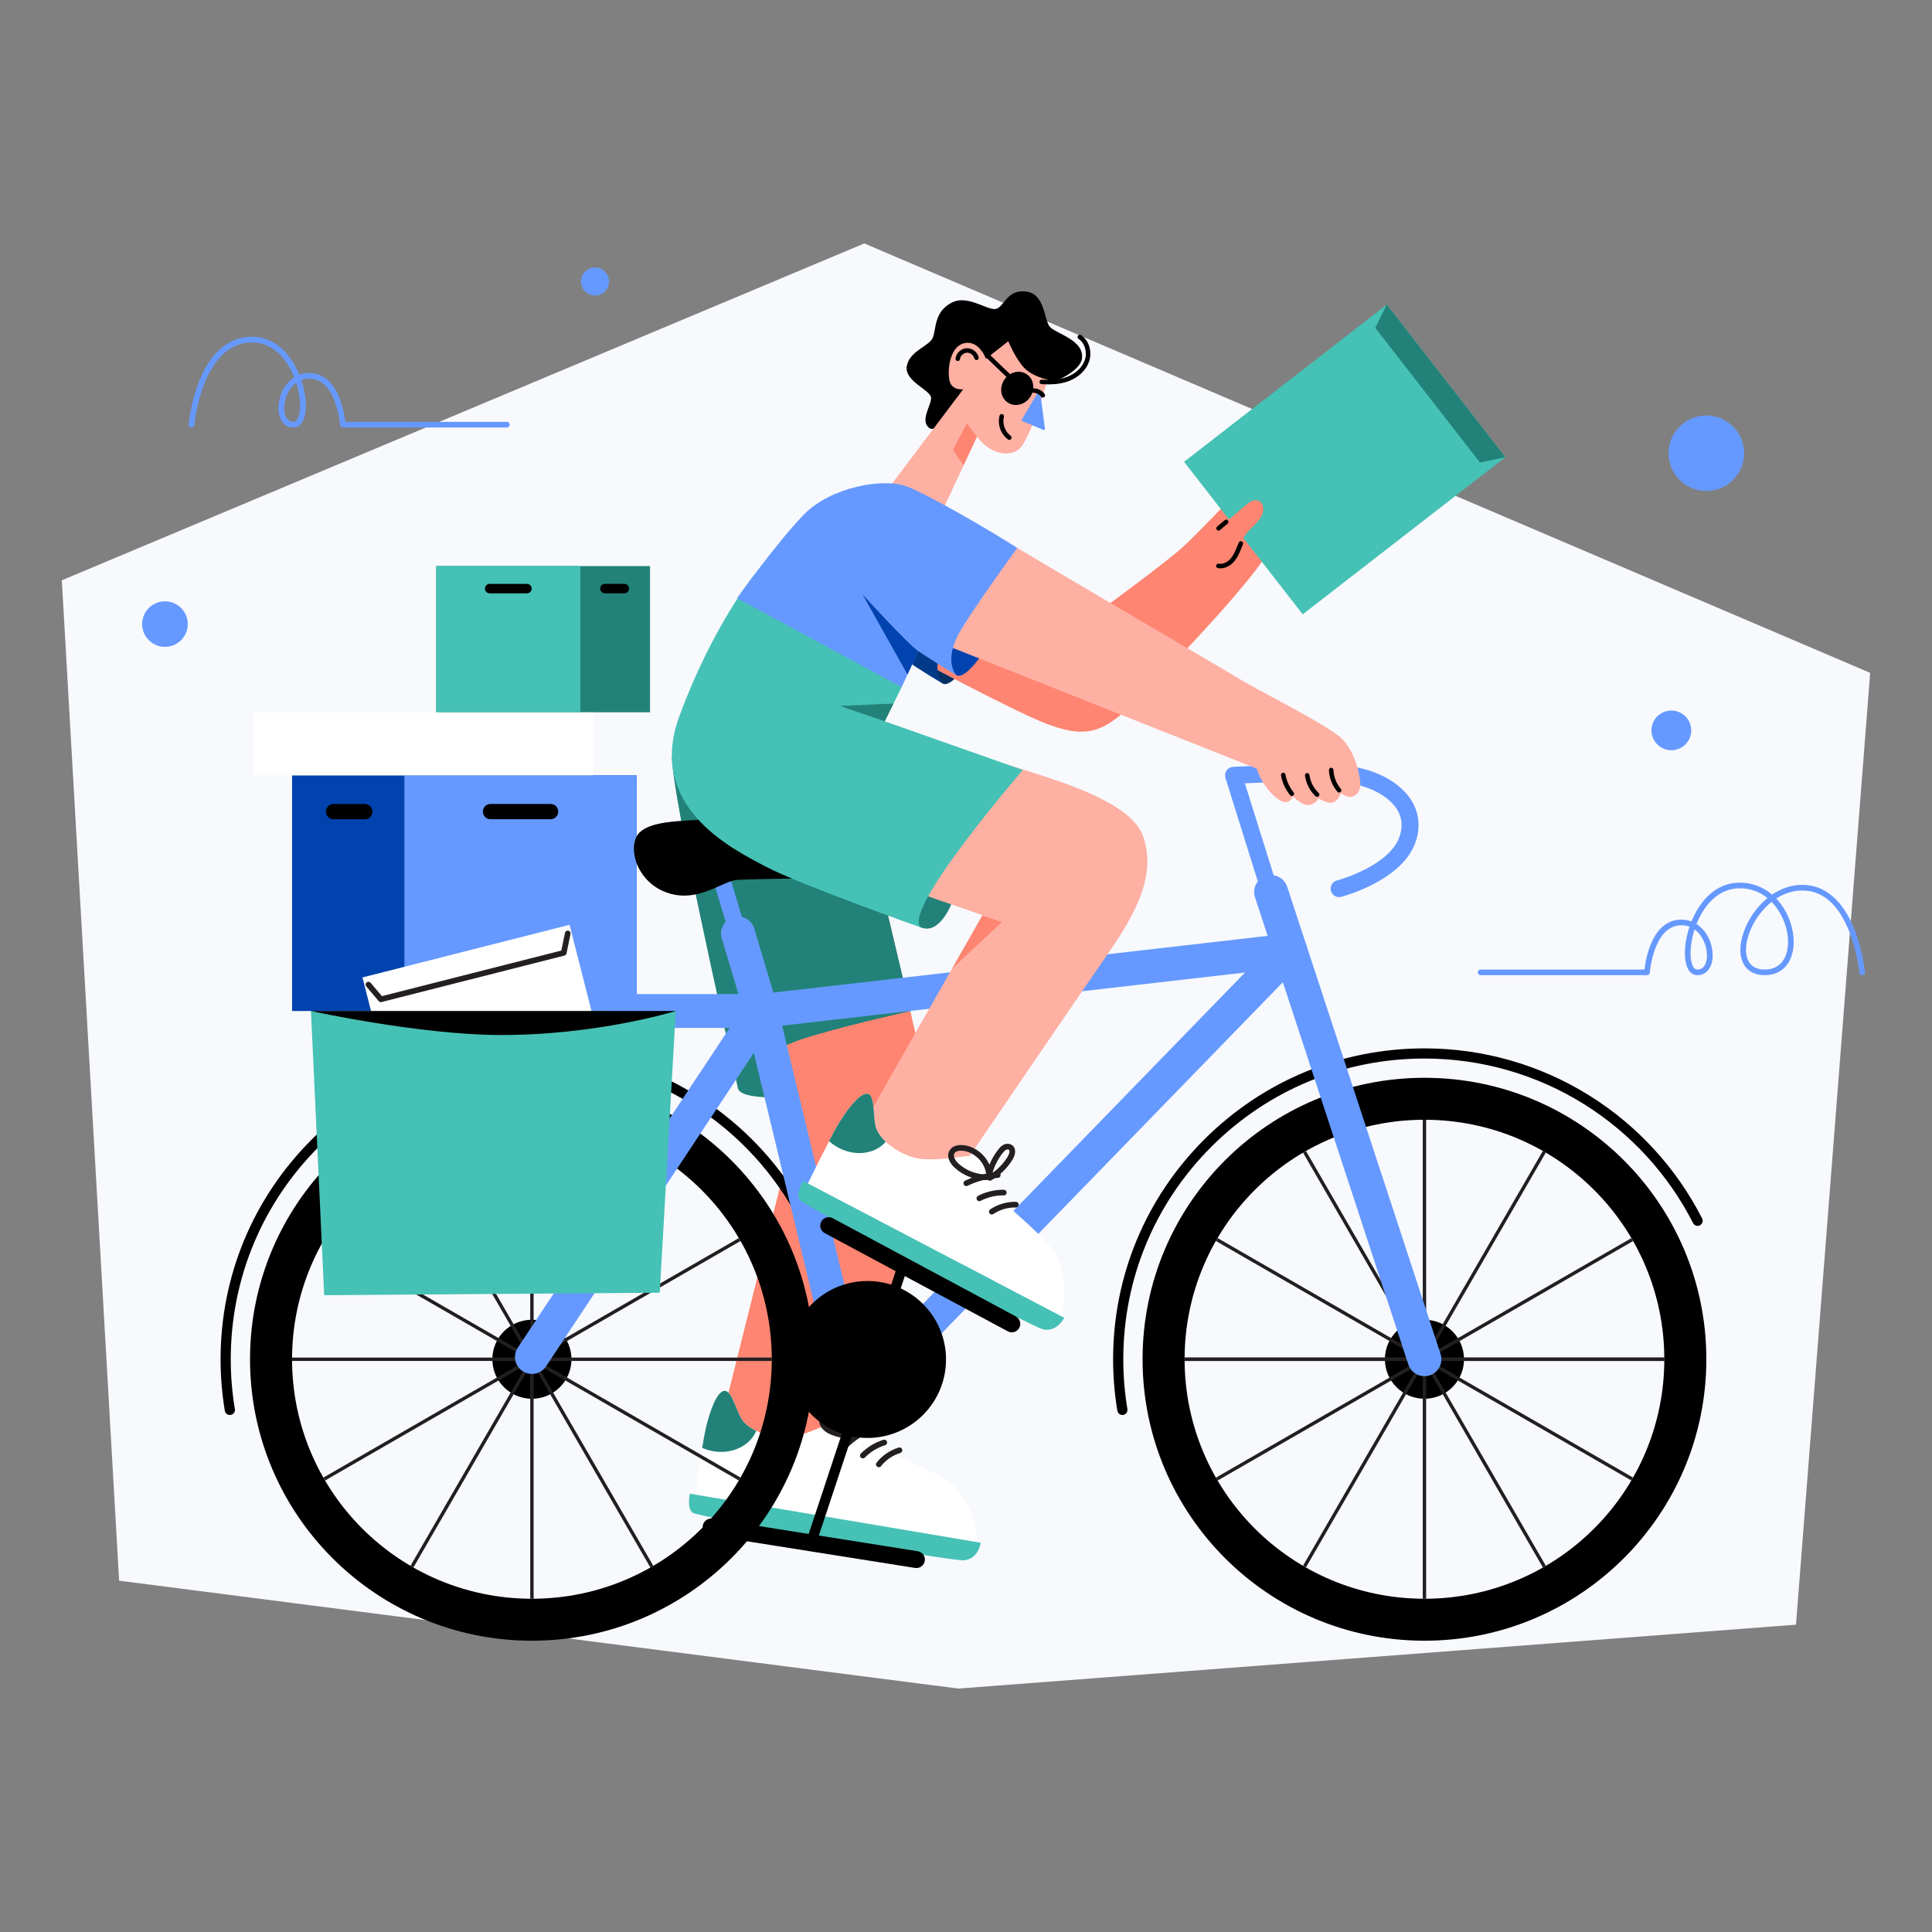 <svg width="270" height="270" viewBox="0 0 270 270" fill="none" xmlns="http://www.w3.org/2000/svg">
<rect x="0" y="0" width="270" height="270" fill="#808080" stroke="none"/>
<g clip-path="url(#clip0_828_8397)">
<path d="M8.64 81.096L16.648 220.904L133.937 235.98L250.992 227.05L261.36 94.034L120.787 34.02L8.64 81.096Z" fill="#F7F9FD"/>
<path d="M23.052 90.006C24.595 90.006 25.845 88.758 25.845 87.218C25.845 85.678 24.595 84.43 23.052 84.43C21.51 84.43 20.26 85.678 20.26 87.218C20.26 88.758 21.51 90.006 23.052 90.006Z" fill="#6699FF"/>
<path d="M23.053 90.4C21.295 90.4 19.865 88.973 19.865 87.218C19.865 85.462 21.295 84.035 23.053 84.035C24.811 84.035 26.24 85.462 26.24 87.218C26.24 88.973 24.811 90.4 23.053 90.4ZM23.053 84.824C21.731 84.824 20.655 85.898 20.655 87.218C20.655 88.538 21.731 89.612 23.053 89.612C24.375 89.612 25.45 88.538 25.45 87.218C25.45 85.898 24.375 84.824 23.053 84.824Z" fill="#6699FF"/>
<path d="M233.573 104.453C234.889 104.453 235.956 103.388 235.956 102.073C235.956 100.759 234.889 99.693 233.573 99.693C232.257 99.693 231.189 100.759 231.189 102.073C231.189 103.388 232.257 104.453 233.573 104.453Z" fill="#6699FF"/>
<path d="M233.573 104.847C232.041 104.847 230.795 103.603 230.795 102.073C230.795 100.543 232.041 99.299 233.573 99.299C235.105 99.299 236.352 100.543 236.352 102.073C236.352 103.603 235.105 104.847 233.573 104.847ZM233.573 100.087C232.477 100.087 231.585 100.978 231.585 102.073C231.585 103.167 232.477 104.059 233.573 104.059C234.669 104.059 235.562 103.167 235.562 102.073C235.562 100.978 234.669 100.087 233.573 100.087Z" fill="#6699FF"/>
<path d="M83.152 40.907C84.019 40.907 84.721 40.205 84.721 39.34C84.721 38.476 84.019 37.774 83.152 37.774C82.286 37.774 81.584 38.476 81.584 39.34C81.584 40.205 82.286 40.907 83.152 40.907Z" fill="#6699FF"/>
<path d="M83.153 41.3C82.071 41.3 81.189 40.42 81.189 39.34C81.189 38.26 82.071 37.38 83.153 37.38C84.235 37.38 85.116 38.26 85.116 39.34C85.116 40.42 84.235 41.3 83.153 41.3ZM83.153 38.168C82.505 38.168 81.979 38.694 81.979 39.34C81.979 39.987 82.505 40.512 83.153 40.512C83.8 40.512 84.326 39.987 84.326 39.34C84.326 38.694 83.8 38.168 83.153 38.168Z" fill="#6699FF"/>
<path d="M238.462 68.225C241.163 68.225 243.353 66.039 243.353 63.343C243.353 60.646 241.163 58.46 238.462 58.46C235.762 58.46 233.572 60.646 233.572 63.343C233.572 66.039 235.762 68.225 238.462 68.225Z" fill="#6699FF"/>
<path d="M238.463 68.619C235.549 68.619 233.178 66.252 233.178 63.342C233.178 60.433 235.549 58.065 238.463 58.065C241.377 58.065 243.748 60.433 243.748 63.342C243.748 66.252 241.377 68.619 238.463 68.619ZM238.463 58.854C235.985 58.854 233.967 60.868 233.967 63.342C233.967 65.817 235.985 67.831 238.463 67.831C240.941 67.831 242.958 65.817 242.958 63.342C242.958 60.868 240.941 58.854 238.463 58.854Z" fill="#6699FF"/>
<path d="M246.637 136.282C245.512 136.282 244.637 135.933 244.037 135.244C243.503 134.632 243.22 133.765 243.22 132.736C243.22 130.428 244.67 127.414 247.005 125.507C245.98 124.674 244.689 124.137 243.144 124.137C240.559 124.137 238.919 125.876 237.998 127.337C237.63 127.92 237.33 128.526 237.09 129.13C238.518 130.04 239.344 131.82 239.344 133.508C239.344 134.262 239.174 134.918 238.85 135.405C238.469 135.977 237.905 136.282 237.22 136.282C236.122 136.282 235.466 135.127 235.466 133.195C235.466 132.025 235.7 130.738 236.114 129.511C235.771 129.382 235.392 129.308 234.975 129.308C231.09 129.308 230.572 135.851 230.567 135.917C230.553 136.124 230.38 136.283 230.174 136.283H206.915C206.697 136.283 206.521 136.107 206.521 135.889C206.521 135.671 206.697 135.495 206.915 135.495H229.815C229.989 133.995 230.903 128.519 234.975 128.519C235.484 128.519 235.956 128.611 236.387 128.776C236.654 128.119 236.972 127.489 237.332 126.919C238.358 125.291 240.2 123.35 243.146 123.35C244.82 123.35 246.379 123.935 247.657 125.021C248.884 124.187 250.314 123.66 251.877 123.66C255.011 123.66 257.521 125.793 259.137 129.825C260.329 132.801 260.617 135.728 260.629 135.851C260.65 136.067 260.49 136.26 260.274 136.28C260.059 136.302 259.865 136.141 259.843 135.925C259.84 135.895 259.551 132.976 258.398 130.104C256.891 126.352 254.697 124.45 251.877 124.45C250.615 124.45 249.374 124.838 248.237 125.572C248.404 125.747 248.565 125.933 248.72 126.128C249.941 127.668 250.671 129.724 250.671 131.626C250.671 132.929 250.336 134.05 249.704 134.87C248.99 135.794 247.93 136.283 246.638 136.283L246.637 136.282ZM247.584 126.039C247.115 126.411 246.67 126.844 246.251 127.337C244.868 128.97 244.008 131.04 244.008 132.738C244.008 133.572 244.223 134.26 244.631 134.727C245.075 135.236 245.749 135.493 246.637 135.493C247.69 135.493 248.512 135.121 249.077 134.388C249.603 133.708 249.879 132.752 249.879 131.625C249.879 129.808 249.096 127.587 247.583 126.039H247.584ZM236.815 129.89C236.416 131.128 236.255 132.308 236.255 133.195C236.255 134.255 236.507 135.493 237.218 135.493C238.202 135.493 238.553 134.468 238.553 133.509C238.553 132.32 237.994 130.732 236.815 129.89Z" fill="#6699FF"/>
<path d="M26.755 59.74C26.744 59.74 26.731 59.74 26.718 59.74C26.5 59.721 26.341 59.529 26.36 59.313C26.371 59.19 26.644 56.248 27.841 53.257C29.464 49.205 32.01 47.063 35.205 47.063C38.093 47.063 39.898 48.965 40.906 50.562C41.258 51.12 41.567 51.733 41.828 52.374C42.25 52.213 42.709 52.124 43.205 52.124C45.107 52.124 46.593 53.392 47.506 55.793C47.994 57.078 48.193 58.346 48.264 58.953H70.832C71.05 58.953 71.227 59.13 71.227 59.347C71.227 59.565 71.05 59.742 70.832 59.742H47.911C47.704 59.742 47.532 59.583 47.517 59.376C47.517 59.358 47.389 57.693 46.766 56.058C45.968 53.971 44.772 52.911 43.209 52.911C42.804 52.911 42.436 52.982 42.103 53.107C42.507 54.309 42.735 55.566 42.735 56.711C42.735 58.608 42.09 59.742 41.01 59.742C39.741 59.742 38.922 58.672 38.922 57.018C38.922 55.364 39.724 53.634 41.112 52.738C40.119 50.235 38.206 47.852 35.208 47.852C28.26 47.852 27.159 59.267 27.148 59.384C27.129 59.589 26.957 59.743 26.755 59.743V59.74ZM41.384 53.496C40.25 54.324 39.71 55.864 39.71 57.017C39.71 57.952 40.051 58.952 41.008 58.952C41.698 58.952 41.943 57.744 41.943 56.709C41.943 55.816 41.762 54.668 41.383 53.495L41.384 53.496Z" fill="#6699FF"/>
<path d="M88.978 108.354H40.817V141.29H88.978V108.354Z" fill="#0043AE"/>
<path d="M88.978 108.354H56.515V141.29H88.978V108.354Z" fill="#6699FF"/>
<path d="M76.943 112.354H68.55C67.959 112.354 67.481 112.833 67.481 113.422C67.481 114.012 67.959 114.49 68.55 114.49H76.943C77.534 114.49 78.013 114.012 78.013 113.422C78.013 112.833 77.534 112.354 76.943 112.354Z" fill="black"/>
<path d="M50.978 112.354H46.612C46.022 112.354 45.543 112.833 45.543 113.422C45.543 114.012 46.022 114.49 46.612 114.49H50.978C51.569 114.49 52.047 114.012 52.047 113.422C52.047 112.833 51.569 112.354 50.978 112.354Z" fill="black"/>
<path d="M124.112 127.96L130.762 156.531C131.312 158.89 131.206 161.355 130.457 163.661L116.395 206.952L106.376 211.398L98.957 206.009L109.991 161.924C110.378 160.376 110.263 158.745 109.66 157.267L102.633 140.033L124.111 127.962L124.112 127.96Z" fill="#FD8571"/>
<path d="M93.893 105.732C94.019 111.711 101.073 142.793 103.129 152.11C103.129 152.11 103.867 147.609 113.559 144.751C119.555 142.983 127.283 141.29 127.283 141.29L121.543 117.165L93.894 105.732H93.893Z" fill="#228279"/>
<path d="M79.594 129.243L50.656 136.598L60.426 174.923L89.364 167.569L79.594 129.243Z" fill="white"/>
<path d="M53.227 140.05C53.112 140.05 53.001 139.999 52.925 139.909L51.188 137.851C51.047 137.684 51.068 137.436 51.235 137.296C51.401 137.156 51.651 137.176 51.791 137.343L53.371 139.212L78.448 132.841L78.957 130.365C79.001 130.152 79.21 130.013 79.423 130.057C79.636 130.101 79.774 130.309 79.731 130.522L79.172 133.24C79.142 133.388 79.03 133.505 78.883 133.542L53.327 140.035C53.295 140.043 53.262 140.048 53.229 140.048L53.227 140.05Z" fill="#231F20"/>
<path d="M118.437 198.028C119.74 198.309 121.517 201.695 124.665 203.168C127.258 204.383 131.546 205.998 133.496 207.9C135.445 209.802 136.607 213.689 136.576 215.501L97.147 208.955C97.147 208.955 98.127 201.829 98.628 199.642C99.127 197.456 100.13 194.442 101.248 194.371C102.367 194.3 102.983 197.718 103.981 198.776C105.731 200.632 109.419 201.2 111.479 200.632C115.094 199.636 117.486 197.825 118.437 198.028Z" fill="white"/>
<path d="M98.629 199.64C98.49 200.247 98.314 201.233 98.133 202.343C99.499 202.957 101.083 203.08 102.522 202.66C103.898 202.258 105.177 201.277 105.673 199.962C105.021 199.651 104.435 199.257 103.982 198.776C102.983 197.718 102.367 194.3 101.249 194.371C100.131 194.442 99.128 197.454 98.629 199.642V199.64Z" fill="#228279"/>
<path d="M96.417 208.75L137.056 215.601C137.056 215.601 136.74 217.883 134.721 218.055C132.894 218.211 97.726 212.019 96.832 211.428C95.938 210.836 96.415 208.75 96.415 208.75H96.417Z" fill="#46C1B5"/>
<path d="M118.19 202.378C118.088 202.378 117.985 202.339 117.907 202.259C117.756 202.103 117.759 201.853 117.915 201.7C119.042 200.606 120.413 199.726 121.88 199.16C122.084 199.081 122.313 199.182 122.39 199.385C122.469 199.589 122.368 199.817 122.164 199.895C120.796 200.423 119.517 201.243 118.467 202.265C118.389 202.339 118.29 202.377 118.192 202.377L118.19 202.378Z" fill="#231F20"/>
<path d="M120.582 203.814C120.483 203.814 120.383 203.776 120.306 203.702C120.149 203.549 120.146 203.3 120.299 203.144C121.175 202.249 122.269 201.582 123.465 201.213C123.673 201.148 123.894 201.265 123.959 201.473C124.024 201.682 123.907 201.902 123.699 201.967C122.628 202.298 121.648 202.896 120.863 203.695C120.786 203.774 120.683 203.814 120.581 203.814H120.582Z" fill="#231F20"/>
<path d="M122.815 205.046C122.73 205.046 122.644 205.019 122.572 204.962C122.4 204.828 122.37 204.58 122.504 204.408C123.284 203.413 124.38 202.664 125.592 202.298C125.8 202.235 126.021 202.353 126.085 202.562C126.148 202.77 126.029 202.991 125.821 203.054C124.764 203.374 123.807 204.027 123.126 204.896C123.049 204.995 122.932 205.047 122.815 205.047V205.046Z" fill="#231F20"/>
<path d="M118.703 201.011C117.75 201.011 116.798 200.806 115.931 200.401C115.133 200.029 114.348 199.3 114.536 198.374C114.667 197.731 115.264 197.236 116.136 197.05C117.716 196.712 119.399 197.327 120.454 198.512C120.514 197.696 120.687 196.887 120.966 196.122C121.075 195.823 121.211 195.512 121.457 195.263C121.775 194.941 122.225 194.81 122.607 194.927C123.342 195.151 123.49 196.031 123.312 196.805C122.994 198.177 122.329 199.456 121.389 200.505C121.274 200.634 121.092 200.669 120.941 200.604C120.912 200.623 120.881 200.639 120.848 200.652C120.157 200.893 119.429 201.011 118.703 201.011ZM116.998 197.748C116.765 197.748 116.531 197.772 116.302 197.821C115.874 197.912 115.387 198.147 115.31 198.53C115.22 198.977 115.725 199.433 116.266 199.686C117.569 200.295 119.088 200.39 120.456 199.95C119.876 198.636 118.433 197.748 116.998 197.748ZM122.318 195.673C122.225 195.673 122.108 195.728 122.02 195.816C121.887 195.95 121.799 196.144 121.708 196.393C121.353 197.368 121.187 198.422 121.225 199.459C121.854 198.619 122.306 197.65 122.542 196.627C122.636 196.225 122.598 195.748 122.377 195.681C122.359 195.676 122.339 195.673 122.318 195.673Z" fill="#231F20"/>
<path d="M103.13 152.11C103.553 153.798 110.25 153.299 110.25 153.299L105.523 146.351L103.13 147.609V152.11Z" fill="#228279"/>
<path d="M156.852 197.746C156.511 197.746 156.209 197.5 156.152 197.153C155.758 194.792 155.559 192.372 155.559 189.959C155.559 178.354 160.084 167.444 168.304 159.238C176.522 151.033 187.449 146.513 199.071 146.513C207.254 146.513 215.229 148.793 222.131 153.11C228.846 157.308 234.29 163.247 237.877 170.287C238.056 170.636 237.917 171.063 237.566 171.242C237.216 171.42 236.788 171.279 236.611 170.931C233.142 164.121 227.874 158.374 221.378 154.313C214.701 150.138 206.989 147.932 199.072 147.932C187.829 147.932 177.259 152.304 169.31 160.241C161.36 168.179 156.982 178.733 156.982 189.959C156.982 192.293 157.174 194.635 157.557 196.92C157.621 197.306 157.359 197.672 156.972 197.737C156.933 197.743 156.893 197.746 156.854 197.746H156.852Z" fill="black"/>
<path d="M199.07 229.292C177.314 229.292 159.676 211.682 159.676 189.957C159.676 168.233 177.312 150.623 199.07 150.623C220.828 150.623 238.464 168.233 238.464 189.957C238.464 211.682 220.828 229.292 199.07 229.292ZM232.59 189.957C232.59 171.474 217.583 156.488 199.07 156.488C180.557 156.488 165.55 171.472 165.55 189.957C165.55 208.443 180.557 223.427 199.07 223.427C217.583 223.427 232.59 208.443 232.59 189.957Z" fill="black"/>
<path d="M199.07 195.478C202.123 195.478 204.598 193.007 204.598 189.958C204.598 186.91 202.123 184.438 199.07 184.438C196.017 184.438 193.542 186.91 193.542 189.958C193.542 193.007 196.017 195.478 199.07 195.478Z" fill="black"/>
<path d="M199.307 156.489H198.833V223.426H199.307V156.489Z" fill="#231F20"/>
<path d="M215.618 160.839L182.099 218.808L182.509 219.044L216.028 161.075L215.618 160.839Z" fill="#231F20"/>
<path d="M227.976 173.037L169.919 206.506L170.156 206.916L228.213 173.447L227.976 173.037Z" fill="#231F20"/>
<path d="M182.515 160.855L182.104 161.092L215.624 219.061L216.034 218.824L182.515 160.855Z" fill="#231F20"/>
<path d="M170.159 173.019L169.922 173.429L227.979 206.897L228.216 206.487L170.159 173.019Z" fill="#231F20"/>
<path d="M232.589 189.722H165.55V190.195H232.589V189.722Z" fill="#231F20"/>
<path d="M232.589 189.722H165.55V190.195H232.589V189.722Z" fill="#231F20"/>
<path d="M32.119 197.746C31.778 197.746 31.476 197.5 31.419 197.153C31.026 194.792 30.825 192.372 30.825 189.959C30.825 178.354 35.35 167.444 43.57 159.238C51.788 151.033 62.715 146.513 74.337 146.513C82.521 146.513 90.496 148.793 97.398 153.11C104.112 157.308 109.557 163.247 113.144 170.287C113.322 170.636 113.182 171.063 112.833 171.242C112.484 171.42 112.056 171.281 111.877 170.931C108.407 164.121 103.141 158.374 96.644 154.313C89.968 150.138 82.255 147.932 74.339 147.932C63.096 147.932 52.526 152.304 44.576 160.241C36.627 168.179 32.248 178.733 32.248 189.959C32.248 192.293 32.441 194.635 32.823 196.92C32.888 197.306 32.626 197.672 32.239 197.737C32.199 197.743 32.16 197.746 32.12 197.746H32.119Z" fill="black"/>
<path d="M74.336 229.292C52.58 229.292 34.941 211.682 34.941 189.957C34.941 168.233 52.578 150.623 74.336 150.623C96.093 150.623 113.73 168.233 113.73 189.957C113.73 211.682 96.093 229.292 74.336 229.292ZM107.856 189.957C107.856 171.474 92.849 156.488 74.336 156.488C55.822 156.488 40.816 171.472 40.816 189.957C40.816 208.443 55.822 223.427 74.336 223.427C92.849 223.427 107.856 208.443 107.856 189.957Z" fill="black"/>
<path d="M74.336 195.478C77.389 195.478 79.864 193.007 79.864 189.958C79.864 186.91 77.389 184.438 74.336 184.438C71.283 184.438 68.808 186.91 68.808 189.958C68.808 193.007 71.283 195.478 74.336 195.478Z" fill="black"/>
<path d="M107.856 189.88H40.817V190.038H107.856V189.88Z" fill="#231F20"/>
<path d="M74.573 156.489H74.099V223.426H74.573V156.489Z" fill="#231F20"/>
<path d="M90.893 160.844L57.374 218.812L57.784 219.049L91.304 161.08L90.893 160.844Z" fill="#231F20"/>
<path d="M103.241 173.03L45.184 206.498L45.42 206.908L103.478 173.439L103.241 173.03Z" fill="#231F20"/>
<path d="M57.782 160.856L57.371 161.093L90.89 219.062L91.301 218.825L57.782 160.856Z" fill="#231F20"/>
<path d="M45.426 173.019L45.19 173.429L103.247 206.897L103.484 206.487L45.426 173.019Z" fill="#231F20"/>
<path d="M107.856 189.722H40.817V190.195H107.856V189.722Z" fill="#231F20"/>
<path d="M199.068 192.324C198.072 192.324 197.145 191.692 196.818 190.695L175.387 125.402C174.98 124.16 175.657 122.823 176.9 122.416C178.143 122.009 179.481 122.686 179.889 123.927L201.319 189.22C201.727 190.462 201.049 191.799 199.806 192.206C199.561 192.286 199.312 192.324 199.068 192.324Z" fill="#6699FF"/>
<path d="M119.41 197.844C119.201 197.844 118.991 197.817 118.784 197.76C117.95 197.533 117.307 196.869 117.107 196.032L104.074 141.843C103.916 141.183 104.047 140.489 104.436 139.934C104.824 139.379 105.433 139.018 106.107 138.941L180.043 130.459C181.037 130.344 181.997 130.868 182.439 131.765C182.882 132.662 182.711 133.739 182.015 134.457L121.112 197.128C120.661 197.593 120.045 197.845 119.411 197.845L119.41 197.844ZM109.305 143.335L120.708 190.745L173.992 135.914L109.304 143.335H109.305Z" fill="#6699FF"/>
<path d="M121.226 200.955C127.292 200.955 132.209 196.045 132.209 189.989C132.209 183.933 127.292 179.023 121.226 179.023C115.161 179.023 110.244 183.933 110.244 189.989C110.244 196.045 115.161 200.955 121.226 200.955Z" fill="black"/>
<path d="M103.13 131.628C102.62 131.628 102.149 131.296 101.996 130.784L98.979 120.703C98.791 120.077 99.148 119.418 99.775 119.232C100.402 119.044 101.062 119.4 101.249 120.027L104.265 130.107C104.453 130.733 104.096 131.393 103.469 131.579C103.356 131.612 103.242 131.629 103.13 131.629V131.628Z" fill="#6699FF"/>
<path d="M74.334 192.009C73.886 192.009 73.431 191.881 73.03 191.616C71.938 190.896 71.64 189.427 72.362 188.338L103.79 140.906L100.862 131.122C100.488 129.87 101.2 128.553 102.454 128.178C103.708 127.804 105.027 128.515 105.403 129.767L108.649 140.612C108.849 141.283 108.742 142.009 108.355 142.594L76.315 190.948C75.859 191.635 75.105 192.008 74.337 192.008L74.334 192.009Z" fill="#6699FF"/>
<path d="M98.957 114.49C95.858 114.752 91.182 114.596 89.397 116.326C87.611 118.056 88.75 123.125 93.127 124.718C97.503 126.311 100.953 123.109 103.002 122.97C105.05 122.832 114.557 122.726 114.557 122.726L98.957 114.492V114.49Z" fill="black"/>
<path d="M106.376 143.655H87.507C86.199 143.655 85.138 142.595 85.138 141.289C85.138 139.984 86.199 138.924 87.507 138.924H106.376C107.683 138.924 108.745 139.984 108.745 141.289C108.745 142.595 107.683 143.655 106.376 143.655Z" fill="#6699FF"/>
<path d="M187.143 125.375C186.617 125.375 186.137 125.023 185.998 124.49C185.832 123.857 186.211 123.212 186.843 123.047C186.917 123.028 194.271 121.05 195.625 116.805C196.055 115.461 195.924 114.22 195.238 113.116C194.125 111.323 191.578 109.924 188.593 109.466C185.726 109.028 177.423 109.317 173.975 109.463L178.244 123.104C178.44 123.726 178.091 124.39 177.467 124.586C176.842 124.782 176.178 124.433 175.982 123.81L171.255 108.705C171.146 108.356 171.204 107.976 171.414 107.675C171.625 107.375 171.961 107.189 172.326 107.17C172.844 107.143 185.079 106.536 188.953 107.129C192.659 107.697 195.761 109.468 197.253 111.87C198.305 113.564 198.523 115.518 197.884 117.522C196.134 123.009 187.797 125.242 187.443 125.335C187.342 125.362 187.243 125.375 187.143 125.375Z" fill="#6699FF"/>
<path d="M90.843 79.112H60.967V99.544H90.843V79.112Z" fill="#228279"/>
<path d="M81.105 79.112H60.967V99.544H81.105V79.112Z" fill="#46C1B5"/>
<path d="M73.64 81.595H68.432C68.066 81.595 67.769 81.891 67.769 82.257C67.769 82.623 68.066 82.919 68.432 82.919H73.64C74.006 82.919 74.303 82.623 74.303 82.257C74.303 81.891 74.006 81.595 73.64 81.595Z" fill="black"/>
<path d="M87.248 81.595H84.539C84.173 81.595 83.876 81.891 83.876 82.257C83.876 82.623 84.173 82.919 84.539 82.919H87.248C87.615 82.919 87.912 82.623 87.912 82.257C87.912 81.891 87.615 81.595 87.248 81.595Z" fill="black"/>
<path d="M94.441 141.289H43.456L62.784 157.163L91.429 144.924L94.441 141.289Z" fill="black"/>
<path d="M82.885 99.561H35.402V108.351H82.885V99.561Z" fill="white"/>
<path d="M94.441 141.289L92.199 180.658L45.307 181.008L43.456 141.291C43.456 141.291 58.513 144.577 69.646 144.642C83.373 144.722 94.439 141.291 94.439 141.291L94.441 141.289Z" fill="#46C1B5"/>
<path d="M133.055 126.104C133.055 126.104 131.427 130.591 128.792 129.646C126.157 128.702 127.776 122.969 127.776 122.969L134.044 124.227L133.053 126.104H133.055Z" fill="#228279"/>
<path d="M140.823 106.863C145.481 108.447 157.934 111.55 159.755 116.865C161.576 122.18 158.915 127.383 154.993 133.046C151.071 138.71 134.683 162.765 134.683 162.765H123.889L121.307 155.982L137.31 127.894L127.917 124.647L140.825 106.863H140.823Z" fill="#FEB0A3"/>
<path d="M126.007 96.03L123.644 100.803L142.938 107.609C142.938 107.609 125.535 127.758 128.792 129.648C128.792 129.648 111.879 123.669 106.995 121.1C102.109 118.531 90.292 112.656 94.967 100.017C99.642 87.378 105.392 80.356 105.392 80.356L125.59 94.545L126.01 96.032L126.007 96.03Z" fill="#46C1B5"/>
<path d="M117.367 98.651L123.644 100.802L124.871 98.321L117.367 98.651Z" fill="#228279"/>
<path d="M137.282 127.96L133.06 135.368L140.024 128.849L137.282 127.96Z" fill="#FD8571"/>
<path d="M136.505 161.682C137.657 162.352 138.292 166.123 140.825 168.499C142.913 170.458 146.486 173.324 147.746 175.737C149.007 178.15 148.903 182.204 148.307 183.919L112.871 165.459C112.871 165.459 116.022 158.991 117.178 157.067C118.335 155.144 120.225 152.591 121.31 152.872C122.395 153.151 121.917 156.591 122.536 157.906C123.621 160.213 126.951 161.898 129.085 161.997C132.831 162.172 135.668 161.193 136.508 161.682H136.505Z" fill="white"/>
<path d="M112.237 165.037L148.731 184.163C148.731 184.163 147.721 186.233 145.749 185.771C143.963 185.352 112.466 168.552 111.801 167.713C111.136 166.874 112.239 165.039 112.239 165.039L112.237 165.037Z" fill="#46C1B5"/>
<path d="M135.039 165.758C134.893 165.758 134.753 165.678 134.683 165.538C134.587 165.342 134.667 165.106 134.863 165.009C136.275 164.319 137.852 163.908 139.422 163.825C139.637 163.812 139.826 163.979 139.837 164.197C139.848 164.415 139.682 164.601 139.464 164.612C138 164.689 136.53 165.072 135.212 165.717C135.157 165.744 135.097 165.758 135.039 165.758Z" fill="#231F20"/>
<path d="M136.865 167.866C136.723 167.866 136.586 167.788 136.515 167.654C136.413 167.462 136.489 167.224 136.682 167.123C137.792 166.546 139.035 166.249 140.293 166.27C140.511 166.273 140.684 166.452 140.681 166.67C140.678 166.888 140.5 167.068 140.28 167.058C139.159 167.042 138.042 167.304 137.048 167.821C136.99 167.851 136.928 167.866 136.867 167.866H136.865Z" fill="#231F20"/>
<path d="M138.604 169.729C138.476 169.729 138.352 169.668 138.276 169.554C138.154 169.373 138.203 169.128 138.385 169.007C139.437 168.303 140.711 167.931 141.977 167.96C142.195 167.964 142.367 168.144 142.362 168.363C142.357 168.581 142.179 168.758 141.959 168.748C140.855 168.724 139.742 169.048 138.824 169.661C138.756 169.707 138.68 169.727 138.604 169.727V169.729Z" fill="#231F20"/>
<path d="M138.342 165.003C138.247 165.003 138.154 164.968 138.081 164.905C138.048 164.915 138.013 164.921 137.977 164.921C136.287 164.956 134.613 164.31 133.382 163.158C132.741 162.555 132.22 161.62 132.687 160.798C133.011 160.227 133.735 159.943 134.621 160.037C136.227 160.205 137.634 161.314 138.271 162.766C138.582 162.009 138.997 161.295 139.501 160.655C139.699 160.404 139.923 160.15 140.236 159.989C140.637 159.783 141.106 159.797 141.433 160.027C142.062 160.469 141.929 161.352 141.518 162.03C140.79 163.235 139.759 164.244 138.539 164.949C138.478 164.985 138.408 165.003 138.342 165.003ZM134.305 160.808C133.927 160.808 133.536 160.906 133.376 161.188C133.15 161.585 133.49 162.174 133.926 162.582C134.974 163.565 136.39 164.126 137.825 164.134C137.661 162.472 136.205 160.995 134.54 160.82C134.464 160.812 134.385 160.808 134.305 160.808ZM140.828 160.631C140.755 160.631 140.673 160.65 140.598 160.689C140.43 160.776 140.286 160.932 140.122 161.141C139.481 161.957 138.996 162.905 138.708 163.905C139.568 163.301 140.297 162.522 140.842 161.622C141.056 161.268 141.169 160.805 140.978 160.671C140.94 160.644 140.887 160.631 140.827 160.631H140.828Z" fill="#231F20"/>
<path d="M117.175 157.065C116.854 157.598 116.38 158.481 115.862 159.479C116.97 160.486 118.438 161.096 119.936 161.143C121.368 161.189 122.889 160.653 123.771 159.557C123.246 159.058 122.814 158.503 122.533 157.904C121.913 156.587 122.392 153.149 121.307 152.87C120.222 152.591 118.331 155.142 117.175 157.065Z" fill="#228279"/>
<path d="M134.897 93.182C134.897 93.182 132.769 96.171 131.712 95.51C130.325 94.644 130.013 88.383 130.013 88.383L135.081 91.24L134.898 93.18L134.897 93.182Z" fill="#032F63"/>
<path d="M176.94 77.586C174.138 82.341 159.786 97.295 156.649 99.88C153.512 102.466 151.168 102.99 146.405 101.208C141.641 99.424 126.697 91.348 126.697 91.348L129.245 79.39L154.561 84.74C154.561 84.74 163.07 78.474 165.171 76.572C167.271 74.67 172.629 69.007 172.629 69.007L181.874 65.545L176.938 77.586H176.94Z" fill="#FD8571"/>
<path d="M133.467 87.45C132.709 87.079 131.913 86.799 131.065 86.712C129.569 86.559 127.783 86.885 126.445 87.576C124.906 88.371 124.125 90.188 124.298 91.879C124.404 92.91 124.87 93.583 125.486 94.143L126.402 92.162C126.402 92.162 129.383 94.151 131.712 95.509C131.712 95.509 129.724 93.468 132.455 89.037C132.756 88.546 133.099 88.01 133.467 87.448V87.45Z" fill="#023989"/>
<path d="M146.204 53.639C147.492 53.461 150.959 51.827 151.204 50.141C151.589 47.482 147.492 46.643 146.686 45.629C145.881 44.615 146.056 41.049 143.36 40.734C140.664 40.418 140.313 43.006 139.124 43.181C137.933 43.356 135.279 41.229 133.147 42.227C130.509 43.462 130.86 45.955 130.368 47.173C129.879 48.391 127.111 49.02 126.726 51.154C126.341 53.286 130.087 54.51 130.122 55.595C130.157 56.68 128.511 58.776 129.877 59.824C131.243 60.873 136.467 54.44 136.467 54.44L146.204 53.639Z" fill="black"/>
<path d="M136.53 61.013C138.352 63.53 141.097 63.888 142.412 62.761C144.076 61.337 146.404 53.041 146.404 53.041C146.404 53.041 144.093 52.621 142.902 51.153C141.711 49.685 140.906 47.691 140.906 47.691L137.789 50.139C137.789 50.139 136.774 47.341 134.603 48.007C132.433 48.672 132.327 52.692 132.853 53.636C133.379 54.579 134.603 54.405 134.603 54.405L124.273 68.11L131.591 71.641L136.529 61.013H136.53Z" fill="#FEB0A3"/>
<path d="M133.848 50.457C133.836 50.457 133.821 50.457 133.807 50.453C133.633 50.431 133.512 50.274 133.534 50.1C133.632 49.335 134.313 48.705 135.083 48.665C135.856 48.626 136.596 49.182 136.773 49.933C136.813 50.103 136.707 50.272 136.538 50.312C136.369 50.351 136.198 50.245 136.159 50.077C136.052 49.621 135.586 49.267 135.117 49.294C134.649 49.318 134.219 49.715 134.161 50.179C134.14 50.338 134.005 50.455 133.848 50.455V50.457Z" fill="black"/>
<path d="M146.495 53.718C146.199 53.718 145.889 53.707 145.564 53.687C145.39 53.676 145.257 53.526 145.268 53.351C145.279 53.177 145.429 53.047 145.605 53.056C147.072 53.152 148.205 53.024 149.17 52.652C150.348 52.2 151.258 51.329 151.602 50.326C151.984 49.213 151.608 47.935 150.73 47.353C150.585 47.257 150.545 47.061 150.642 46.916C150.738 46.771 150.934 46.732 151.079 46.828C152.19 47.565 152.671 49.156 152.199 50.531C151.795 51.709 150.748 52.723 149.397 53.242C148.563 53.562 147.625 53.718 146.494 53.718H146.495Z" fill="black"/>
<path d="M145.215 54.86C144.899 55.386 142.938 58.707 142.938 58.707L145.88 59.942L145.215 54.862V54.86Z" fill="#6699FF"/>
<path d="M145.879 60.098C145.859 60.098 145.838 60.093 145.818 60.085L142.877 58.85C142.834 58.833 142.802 58.798 142.788 58.754C142.774 58.712 142.779 58.664 142.802 58.625C142.821 58.592 144.767 55.297 145.079 54.778C145.113 54.721 145.18 54.691 145.246 54.706C145.312 54.72 145.361 54.773 145.371 54.84L146.036 59.919C146.044 59.976 146.02 60.032 145.976 60.066C145.947 60.087 145.914 60.098 145.879 60.098ZM143.166 58.63L145.687 59.688L145.116 55.332C144.597 56.207 143.491 58.079 143.166 58.63Z" fill="#6699FF"/>
<path d="M143.983 55.467C144.705 54.367 144.474 52.941 143.467 52.283C142.461 51.626 141.06 51.984 140.339 53.085C139.617 54.185 139.848 55.611 140.855 56.268C141.861 56.926 143.262 56.567 143.983 55.467Z" fill="black"/>
<path d="M145.74 55.56C145.642 55.56 145.545 55.516 145.484 55.431C145.245 55.104 144.846 54.901 144.441 54.897C144.268 54.897 144.125 54.754 144.127 54.58C144.127 54.407 144.269 54.267 144.443 54.267H144.444C145.046 54.27 145.639 54.574 145.994 55.058C146.097 55.199 146.067 55.396 145.924 55.498C145.868 55.539 145.803 55.558 145.738 55.558L145.74 55.56Z" fill="black"/>
<path d="M140.892 52.782C140.815 52.782 140.737 52.753 140.677 52.696C140.061 52.124 139.513 51.591 138.932 51.026C138.531 50.637 138.127 50.244 137.694 49.832C137.567 49.712 137.563 49.512 137.683 49.386C137.803 49.26 138.003 49.255 138.13 49.375C138.564 49.786 138.97 50.182 139.373 50.574C139.951 51.135 140.497 51.666 141.109 52.233C141.237 52.351 141.243 52.551 141.124 52.679C141.063 52.745 140.978 52.78 140.894 52.78L140.892 52.782Z" fill="black"/>
<path d="M141.055 61.471C140.991 61.471 140.926 61.452 140.869 61.411C139.855 60.673 139.37 59.31 139.689 58.097C139.733 57.928 139.905 57.828 140.074 57.873C140.243 57.917 140.345 58.091 140.299 58.258C140.048 59.209 140.444 60.321 141.24 60.901C141.381 61.004 141.412 61.201 141.31 61.341C141.248 61.426 141.152 61.471 141.054 61.471H141.055Z" fill="black"/>
<path d="M136.53 61.014C135.514 59.738 135.156 59.134 135.156 59.134L133.177 62.805C133.177 62.805 133.802 63.966 134.685 64.985L136.53 61.014Z" fill="#FD8571"/>
<path d="M136.828 92.018C136.828 92.018 134.701 95.007 133.644 94.346C132.257 93.48 131.944 87.219 131.944 87.219L137.013 90.076L136.83 92.016L136.828 92.018Z" fill="#0043AE"/>
<path d="M142.168 76.571C146.124 78.984 171.336 93.738 173.647 95.137C175.958 96.536 185.974 101.57 187.619 103.319C189.265 105.068 189.807 107.424 190.036 108.809C190.246 110.085 189.997 110.955 189.035 111.319C188.294 111.6 187.394 110.837 187.394 110.837C187.394 110.837 187.022 112.013 186.147 112.171C185.302 112.323 184.312 111.572 184.312 111.572C184.312 111.572 183.83 112.392 182.963 112.504C181.93 112.638 180.704 111.291 180.704 111.291C180.704 111.291 180.46 112.026 179.742 112.114C179.003 112.206 177.588 111.002 176.748 109.717C175.907 108.432 175.618 107.41 175.618 107.41L132.68 90.365L134.855 80.714L142.168 76.571Z" fill="#FEB0A3"/>
<path d="M187.145 110.765C187.055 110.765 186.967 110.727 186.904 110.653C186.185 109.806 185.765 108.73 185.719 107.62C185.713 107.447 185.847 107.3 186.022 107.292C186.027 107.292 186.032 107.292 186.035 107.292C186.204 107.292 186.343 107.424 186.351 107.595C186.39 108.563 186.758 109.505 187.385 110.244C187.497 110.377 187.482 110.576 187.349 110.689C187.289 110.74 187.216 110.763 187.145 110.763V110.765Z" fill="black"/>
<path d="M184.072 111.364C183.994 111.364 183.915 111.335 183.855 111.277C183.048 110.517 182.521 109.493 182.372 108.394C182.348 108.222 182.47 108.063 182.642 108.039C182.816 108.015 182.974 108.137 182.998 108.309C183.127 109.264 183.587 110.156 184.288 110.818C184.414 110.938 184.421 111.136 184.301 111.264C184.239 111.33 184.155 111.364 184.072 111.364Z" fill="black"/>
<path d="M193.795 42.577L165.475 64.535L182.055 85.854L210.375 63.897L193.795 42.577Z" fill="#46C1B5"/>
<path d="M192.194 45.818L206.836 64.645L210.378 63.896L193.798 42.577L192.194 45.818Z" fill="#228279"/>
<path d="M180.538 111.243C180.446 111.243 180.355 111.203 180.293 111.126C179.642 110.326 179.201 109.369 179.021 108.355C178.991 108.183 179.105 108.019 179.277 107.989C179.449 107.959 179.614 108.073 179.644 108.245C179.806 109.153 180.2 110.013 180.784 110.729C180.895 110.864 180.874 111.063 180.738 111.172C180.68 111.219 180.609 111.243 180.539 111.243H180.538Z" fill="black"/>
<path d="M170.294 73.837C171.546 72.77 172.8 71.704 174.053 70.636C174.317 70.412 174.585 70.183 174.901 70.041C175.217 69.899 175.593 69.85 175.909 69.992C176.427 70.224 176.618 70.888 176.522 71.446C176.402 72.134 175.956 72.719 175.47 73.221C174.983 73.722 174.437 74.173 174.036 74.744C173.641 75.307 173.402 75.963 173.145 76.6C172.887 77.237 172.597 77.879 172.12 78.378C171.644 78.874 170.946 79.209 170.269 79.088" fill="#FD8571"/>
<path d="M170.546 79.426C170.434 79.426 170.324 79.417 170.215 79.398C170.043 79.366 169.929 79.204 169.959 79.032C169.99 78.86 170.155 78.746 170.325 78.778C170.84 78.87 171.44 78.633 171.892 78.161C172.344 77.69 172.624 77.048 172.853 76.485L172.946 76.253C173.003 76.113 173.058 75.971 173.116 75.832C173.183 75.671 173.367 75.595 173.529 75.662C173.69 75.728 173.766 75.912 173.699 76.073C173.642 76.21 173.587 76.349 173.532 76.487L173.439 76.722C173.189 77.34 172.878 78.046 172.35 78.598C171.843 79.128 171.177 79.429 170.546 79.429V79.426Z" fill="black"/>
<path d="M170.294 74.153C170.204 74.153 170.115 74.115 170.054 74.042C169.94 73.91 169.956 73.711 170.088 73.598L171.156 72.689C171.289 72.576 171.488 72.591 171.601 72.724C171.715 72.856 171.699 73.055 171.567 73.169L170.499 74.077C170.439 74.127 170.366 74.153 170.294 74.153Z" fill="black"/>
<path d="M142.167 76.571C138.981 74.526 129.909 69.176 126.698 67.97C123.486 66.763 116.132 68.022 112.351 71.903C108.57 75.784 103.002 83.599 103.002 83.599L126.007 96.028L128.332 90.997C128.332 90.997 131.313 92.986 133.643 94.344C133.643 94.344 131.654 92.303 134.385 87.871C136.901 83.788 142.167 76.57 142.167 76.57V76.571Z" fill="#6699FF"/>
<path d="M128.332 90.999C126.927 90.076 120.544 83.075 120.544 83.075L126.824 94.262L128.332 90.999Z" fill="#0043AE"/>
<path d="M113.329 216.389C113.254 216.389 113.18 216.378 113.106 216.353C112.733 216.23 112.531 215.828 112.654 215.456L125.489 176.7C125.612 176.328 126.014 176.126 126.388 176.249C126.761 176.372 126.963 176.774 126.84 177.146L114.005 215.902C113.907 216.2 113.629 216.389 113.33 216.389H113.329Z" fill="black"/>
<path d="M141.401 186.195C141.211 186.195 141.02 186.15 140.842 186.055L115.255 172.329C114.679 172.02 114.462 171.303 114.772 170.727C115.082 170.151 115.8 169.935 116.377 170.245L141.963 183.97C142.54 184.279 142.756 184.997 142.446 185.572C142.233 185.97 141.824 186.195 141.402 186.195H141.401Z" fill="black"/>
<path d="M128.073 219.136C128.012 219.136 127.949 219.132 127.885 219.122L99.2 214.572C98.554 214.47 98.113 213.864 98.216 213.219C98.319 212.574 98.925 212.134 99.571 212.237L128.257 216.786C128.903 216.889 129.343 217.495 129.241 218.14C129.147 218.722 128.645 219.136 128.072 219.136H128.073Z" fill="black"/>
</g>
<defs>
<clipPath id="clip0_828_8397">
<rect width="252.72" height="201.96" fill="white" transform="translate(8.64 34.02)"/>
</clipPath>
</defs>
</svg>
